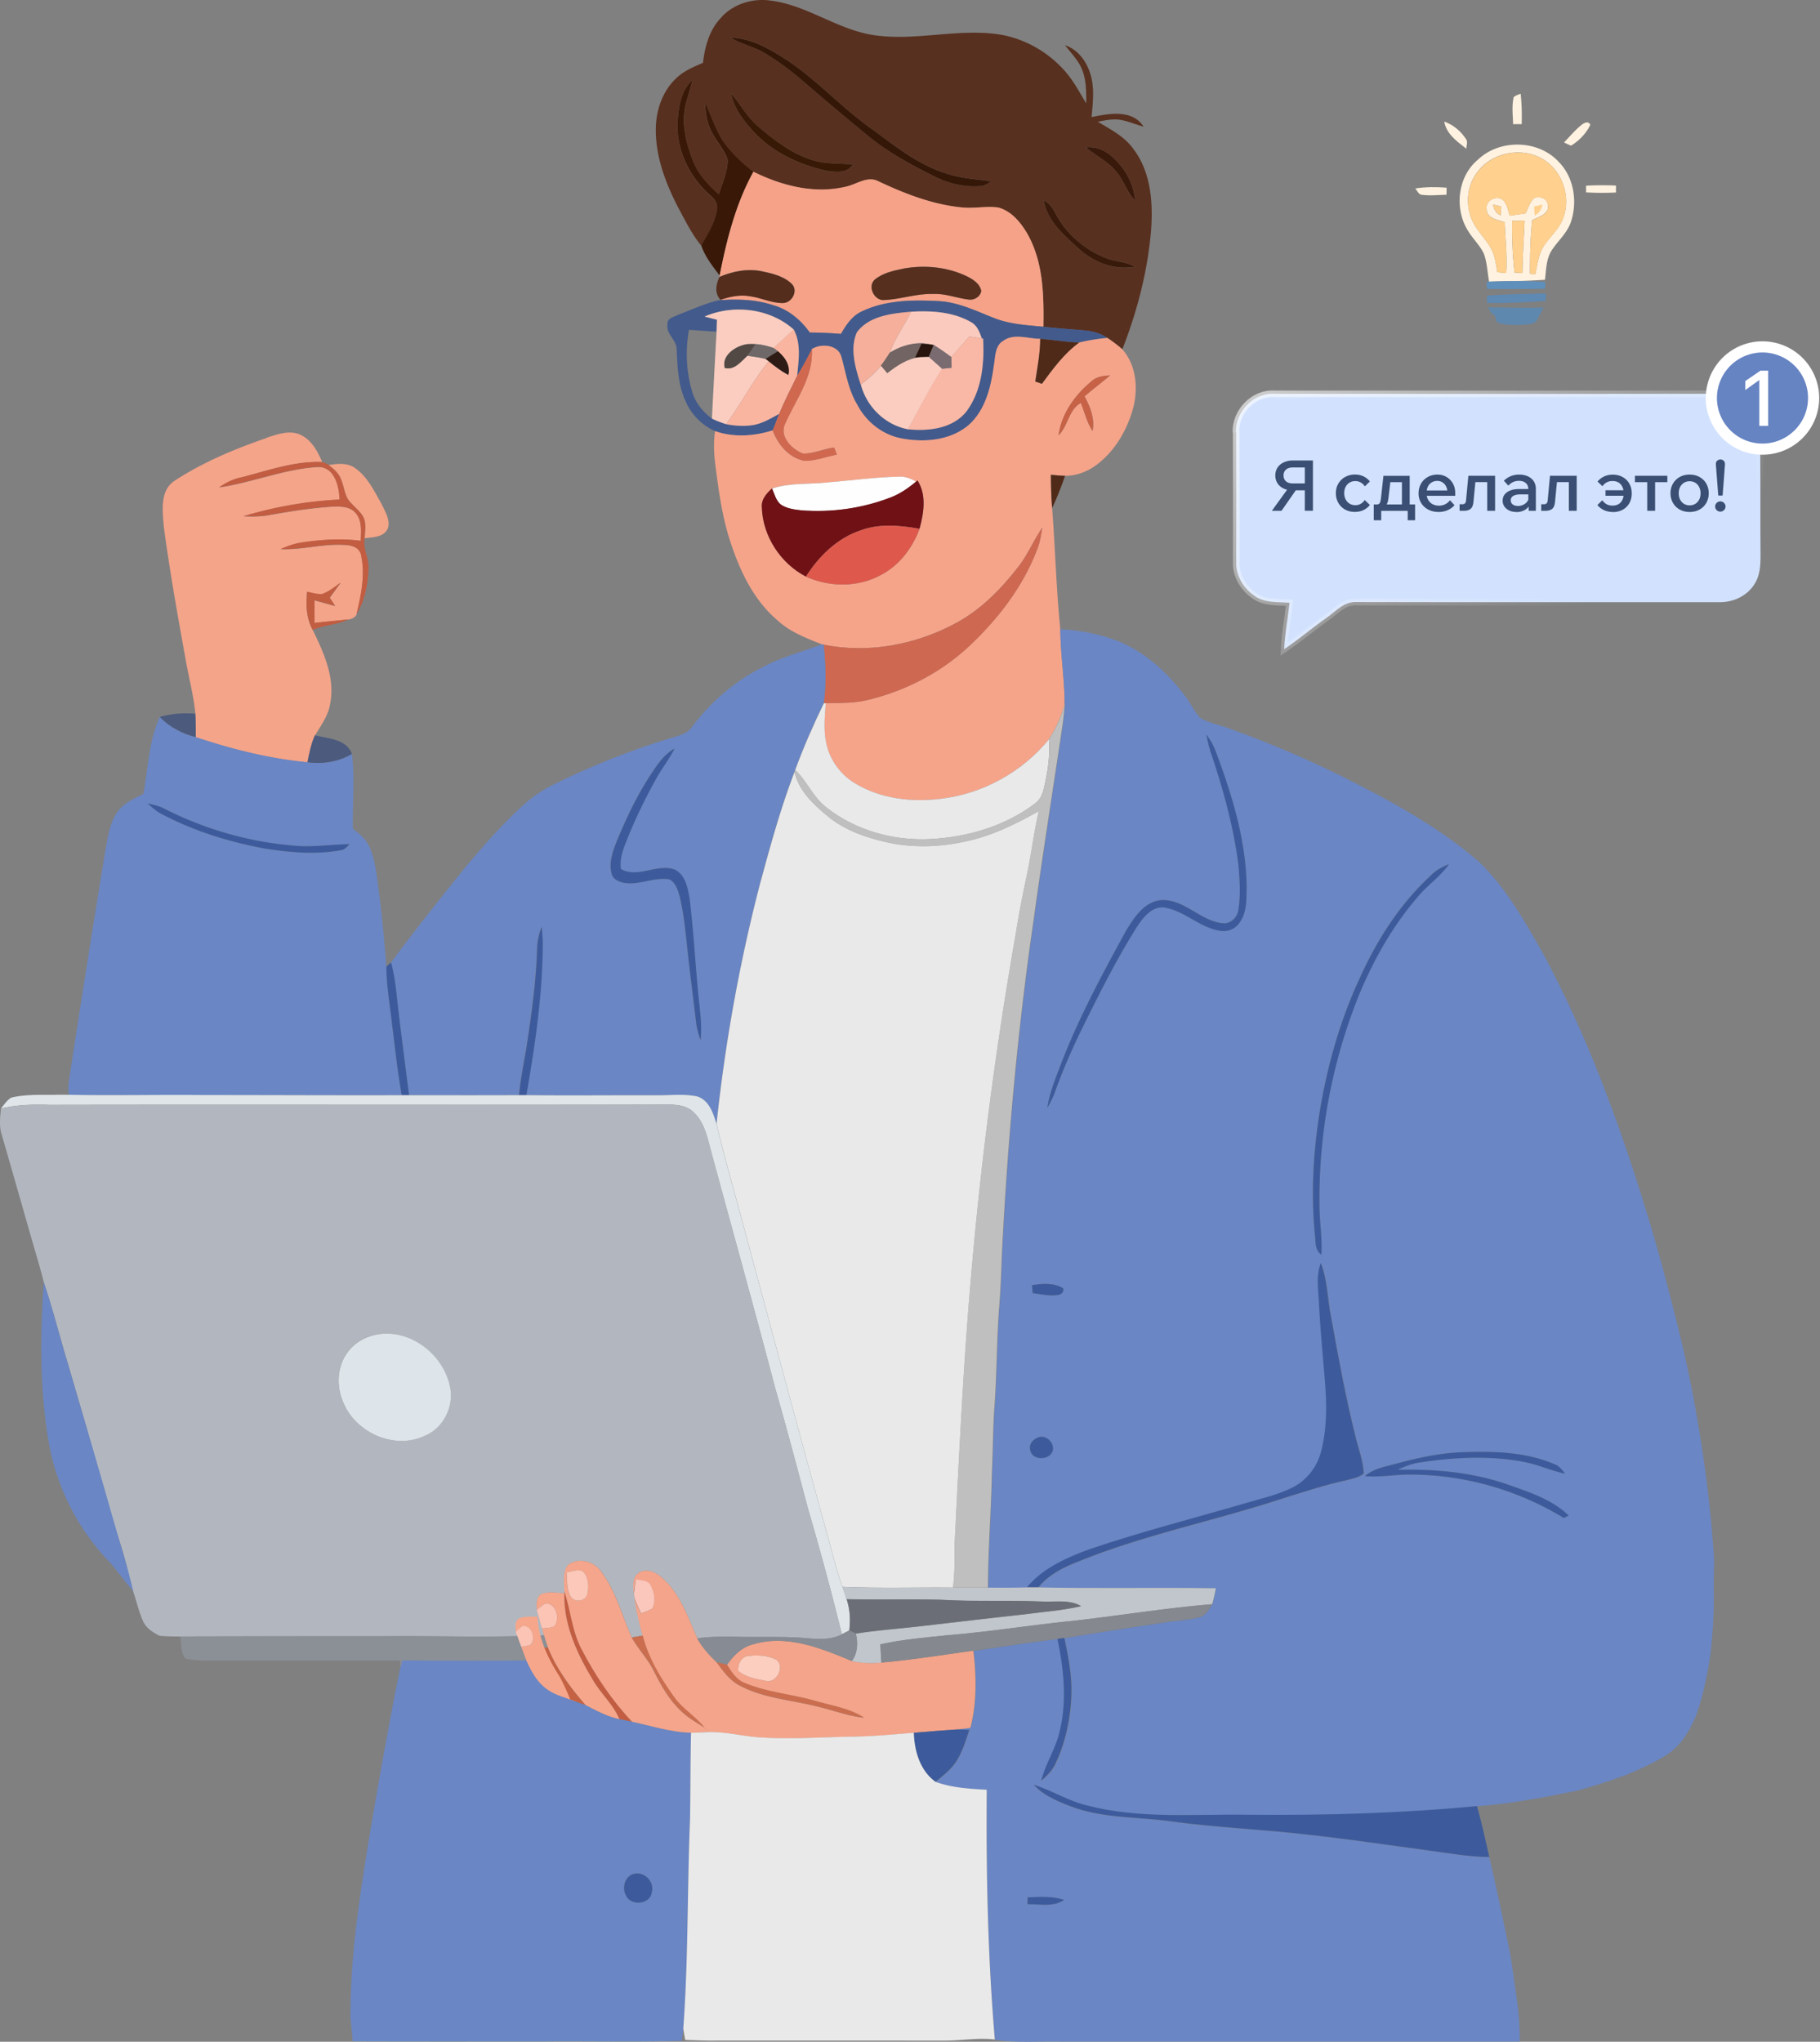 <svg width="279" height="313" fill="none" xmlns="http://www.w3.org/2000/svg"><rect width="100%" height="100%" fill="#808080" stroke="none"/><path d="M110.72 2.496c1.897-1.961 4.751-2.79 7.43-2.403 5.515.69 10.101 4.355 15.561 5.257 6.601 1.059 13.249-1.123 19.851-.01 3.959.747 7.605 2.956 10.128 6.087 1.104 1.363 1.906 2.937 2.826 4.42 0-1.74.028-3.536-.635-5.175-.562-1.437-1.703-2.523-2.606-3.738 2.044.69 3.37 2.596 3.932 4.594.598 2.09.313 4.29.129 6.427 2.642-.553 6.251-1.234 7.973 1.464-1.151-.323-2.246-.792-3.425-1.022-1.197-.23-2.421.037-3.591.267 1.915 1.16 4.005 2.21 5.368 4.06 2.744 3.527 3.112 8.222 2.799 12.522-.515 6.27-2.118 12.448-4.41 18.304a21.835 21.835 0 0 0-2.274-1.73c-1.059-.7-2.311-1.069-3.573-1.16-2.09-.185-4.18-.323-6.261-.553.074-4.788 0-9.852-2.403-14.152-1.022-1.768-2.458-3.563-4.502-4.125-1.823-.257-3.674.175-5.515-.009-4.512-.424-8.784-2.1-12.845-4.005-1.703-.912-3.379.488-5.036.82-4.788 1.15-9.824-.157-14.143-2.293a23.89 23.89 0 0 1-4.005-3.821c-1.657-1.98-2.311-4.54-3.425-6.814.083 1.547.23 3.15 1.022 4.521.718 1.492 1.943 2.707 2.449 4.29.037 1.842-.828 3.564-1.335 5.313-1.648-1.464-3.204-3.121-4.005-5.22-1.096-2.79-1.832-5.93-1.013-8.885.313-1.151.682-2.284.967-3.435-1.869 1.713-2.201 4.365-2.293 6.75-.101 4.235 1.98 8.313 5.147 11.048.765.599 1.151 1.547.82 2.495-.359 1.86-1.437 3.444-2.32 5.083-1.446-1.759-2.44-3.812-3.518-5.8-1.933-3.74-3.508-7.836-3.452-12.108.018-2.836 1.003-5.755 3.093-7.735 1.151-1.141 2.68-1.758 4.134-2.394.304-2.568 1.032-5.248 2.956-7.098v-.037Zm1.298 3.268c1.63 1.013 3.573 1.363 5.202 2.367 2.063 1.243 4.005 2.688 5.828 4.263a513.555 513.555 0 0 0 9.981 8.397c3.048 2.513 6.547 4.4 10.055 6.178 2.228 1.141 4.741 1.758 7.246 1.537.617-.036 1.114-.432 1.629-.709-2.347-.359-4.76-.45-7.015-1.252-4.162-1.289-7.597-4.07-11.059-6.601-4.944-3.398-8.912-8.048-14.022-11.224-2.376-1.5-4.981-2.882-7.863-2.956h.018Zm.046 8.536c.405 1.97 1.519 3.683 2.827 5.174 2.937 3.545 7.264 5.672 11.693 6.685 1.418.22 3.287.497 4.171-.949-2.053-.184-4.152-.018-6.141-.644-3.232-.976-5.967-3.076-8.471-5.267-1.676-1.4-2.643-3.407-4.088-5h.009Zm54.36 8.305c1.547 1.26 3.435 2.145 4.696 3.738 1.206 1.298 1.556 3.176 2.891 4.382-.166-1.98-.985-3.858-2.265-5.386-1.298-1.584-3.14-3.066-5.331-2.744l.009.01Zm-6.427 8.111c.553 3.195 3.14 5.405 5.424 7.458 2.292 2.063 5.46 3.287 8.562 2.735-1.27-.847-2.872-.728-4.253-1.27-3.333-1.244-6.234-3.702-7.882-6.87-.423-.837-.976-1.638-1.851-2.053Z" fill="#58301F"/><path d="M112.01 5.771c2.872.074 5.487 1.455 7.863 2.956 5.11 3.177 9.078 7.817 14.023 11.224 3.462 2.541 6.896 5.312 11.058 6.601 2.255.802 4.668.893 7.016 1.253-.516.285-1.022.672-1.63.709-2.505.22-5.018-.396-7.246-1.538-3.508-1.777-7.007-3.655-10.064-6.178a510.926 510.926 0 0 1-9.981-8.397c-1.823-1.575-3.765-3.02-5.828-4.263-1.639-.995-3.572-1.354-5.202-2.367h-.009Z" fill="#341707"/><path d="M103.864 19.022c.102-2.393.424-5.045 2.293-6.749-.285 1.151-.654 2.284-.967 3.435-.828 2.955-.083 6.095 1.013 8.885.801 2.1 2.357 3.756 4.005 5.22.507-1.749 1.363-3.462 1.335-5.312-.497-1.584-1.731-2.8-2.449-4.29-.783-1.373-.93-2.975-1.022-4.522 1.114 2.275 1.768 4.834 3.425 6.814a23.865 23.865 0 0 0 4.005 3.82c-2.716 4.927-4.097 10.433-5.183 15.911-1.078-1.427-2.238-2.882-2.818-4.594.884-1.64 1.961-3.223 2.32-5.083.332-.948-.055-1.897-.819-2.495-3.167-2.735-5.248-6.813-5.147-11.049l.009.01Z" fill="#3A1807"/><path d="M112.053 14.299c1.445 1.602 2.412 3.6 4.088 5 2.504 2.19 5.239 4.29 8.471 5.266 1.988.626 4.088.46 6.141.644-.884 1.446-2.753 1.16-4.171.949-4.429-1.004-8.756-3.13-11.693-6.685-1.317-1.491-2.431-3.204-2.827-5.174h-.009Z" fill="#381906"/><path d="M166.426 22.604c2.191-.332 4.033 1.15 5.331 2.743 1.27 1.52 2.09 3.407 2.265 5.386-1.335-1.206-1.685-3.075-2.891-4.382-1.262-1.602-3.149-2.477-4.696-3.738l-.009-.01Z" fill="#39190A"/><path d="M115.502 26.323c4.318 2.145 9.354 3.444 14.142 2.293 1.658-.332 3.333-1.731 5.037-.82 4.06 1.915 8.341 3.582 12.853 4.006 1.832.184 3.683-.25 5.515.009 2.054.561 3.49 2.357 4.503 4.124 2.394 4.3 2.476 9.364 2.403 14.152-2.569-.24-5.193-.377-7.615-1.353-2.771-1.087-5.515-2.459-8.544-2.578-3.904-.203-8.029-.148-11.629 1.565-1.51.672-2.449 2.08-3.241 3.471a59.26 59.26 0 0 0-4.779-.212c-1.371-1.933-3.259-3.526-5.57-4.18-2.679-.902-5.561-.976-8.36-.773l.23-.074c1.446-.497 2.983-.829 4.502-.552 1.713.22 3.315 1.058 5.055 1.04 1.354 0 2.376-1.786 1.437-2.863-1.188-1.216-2.928-1.63-4.54-1.98-2.246-.488-4.548-.037-6.629.847l.055-.23c1.078-5.478 2.459-10.984 5.184-15.91l-.009.018Zm23.046 14.842c-1.547.323-3.186.654-4.429 1.676-1.206 1.04-.101 3.287 1.436 3.149 2.542-.12 4.991-1.013 7.541-.94 1.86-.082 3.6.664 5.432.866.838.12 1.759-.442 1.888-1.316-.166-1.013-1.086-1.658-1.924-2.109-3.039-1.556-6.602-1.924-9.944-1.335v.01Z" fill="#F5A288"/><path d="M159.99 30.715c.875.414 1.427 1.215 1.851 2.053 1.648 3.167 4.548 5.617 7.881 6.869 1.381.543 2.984.423 4.254 1.27-3.103.553-6.27-.663-8.563-2.734-2.283-2.063-4.87-4.263-5.423-7.458Z" fill="#391A0A"/><path d="M138.549 41.166c3.342-.58 6.905-.221 9.944 1.335.838.451 1.758 1.096 1.924 2.108-.129.866-1.05 1.427-1.888 1.317-1.823-.203-3.572-.948-5.432-.865-2.559-.083-5.009.819-7.541.939-1.528.138-2.642-2.109-1.436-3.15 1.243-1.021 2.882-1.362 4.429-1.675v-.01Z" fill="#562F1E"/><path d="M110.271 42.463c2.081-.884 4.383-1.335 6.629-.847 1.612.35 3.352.764 4.54 1.98.939 1.068-.083 2.863-1.437 2.863-1.749.019-3.342-.82-5.055-1.04-1.519-.276-3.066.055-4.502.552-.93-1.031-.709-2.338-.166-3.499l-.009-.009Z" fill="#542D1C"/><path d="M103.852 48.294c2.109-.783 4.153-1.768 6.353-2.265 2.79-.203 5.672-.13 8.36.773 2.311.663 4.19 2.256 5.571 4.18 1.602 0 3.186.074 4.778.212.792-1.381 1.731-2.8 3.241-3.471 3.6-1.713 7.725-1.768 11.629-1.566 3.029.13 5.773 1.492 8.545 2.579 2.421.976 5.045 1.114 7.614 1.353 2.081.23 4.171.368 6.261.553 1.271.092 2.504.46 3.572 1.16a29.87 29.87 0 0 0-4.327.709c-2.007-.056-3.987-.396-5.985-.571-1.887.009-4.125-.93-5.754.387-1.197.856-1.096 2.467-1.326 3.765-.451 3.26-1.298 6.795-3.858 9.079-2.808 2.394-6.832 2.716-10.331 2.044-2.909-.553-5.404-2.55-6.749-5.156-1.362-2.229-1.74-4.843-2.43-7.32-.507-1.897-3.076-2.127-4.54-1.206-.727 1.38-1.445 2.762-2.265 4.088.221-2.348.645-4.89-.506-7.08-3.609-3.279-9.263-3.941-13.682-2.008.626.157 1.261.322 1.897.479l-.056 1.832c-1.418-.083-2.826-.184-4.244-.285-.571 3.13-.424 6.399.479 9.456.497 1.694 1.629 3.148 3.056 4.161.7.332 1.428.617 2.173.847 1.326.24 2.689.341 4.024.148 1.492-.221 2.79-1.032 4.106-1.731-.34.847-.662 1.694-.994 2.54-2.854.903-5.966 1.115-8.83.12-2.044-.91-3.729-2.605-4.576-4.686-1.114-2.44-1.206-5.165-1.335-7.808.065-1.491-1.703-2.394-1.381-3.922-.11-.884.902-1.068 1.51-1.39Zm27.521 2.633c-1.142 2.56-.221 5.487.58 8.029.893 3.416 3.72 6.196 7.209 6.85 3.186.322 6.896-.074 9.023-2.762 2.33-3.177 2.744-7.32 2.523-11.15l-.202-.019c-.332-.957-.719-2.007-1.676-2.504-2.744-1.565-6.049-1.768-9.143-1.584-2.928.258-6.408.608-8.314 3.14Z" fill="#435A8C"/><path d="M108.006 48.532c4.41-1.925 10.063-1.262 13.682 2.007-1.05.93-2.072 1.878-3.094 2.817-1.289-.451-2.651-.718-4.014-.598-1.703.211-4.015 1.675-3.48 3.655 1.463.387 2.504-1.004 3.452-1.878.939.129 1.879.248 2.799.488.12.092.369.276.488.368-2.458 3.02-4.235 6.5-6.528 9.63a16.342 16.342 0 0 1-2.173-.846c.221-4.447.461-8.894.709-13.332l.056-1.833c-.636-.156-1.271-.322-1.897-.478Z" fill="#FBCDC0"/><path d="M131.372 50.927c1.897-2.532 5.387-2.882 8.314-3.14-1.04 2.127-2.458 4.042-3.277 6.27a27.23 27.23 0 0 1-1.381 2.026c-.884 1.105-1.971 2.016-3.085 2.873-.801-2.542-1.712-5.47-.58-8.03h.009Z" fill="#F5AF9B"/><path d="M139.688 47.785c3.094-.184 6.399.018 9.143 1.584.957.497 1.344 1.546 1.676 2.504-.645-.083-1.28-.203-1.916-.285-.929 1.04-1.841 2.09-2.753 3.148-.883-.635-1.767-1.289-2.706-1.85l-.314-.056c-2.219-.552-4.502.056-6.408 1.225.82-2.228 2.238-4.152 3.278-6.27Z" fill="#FACABE"/><path d="M121.685 50.54c1.151 2.181.728 4.732.507 7.08-.958 1.924-1.925 3.839-2.753 5.828-1.308.7-2.606 1.51-4.107 1.73-1.335.194-2.698.093-4.023-.147 2.292-3.13 4.069-6.61 6.528-9.63.939.782 1.924 1.51 3.001 2.09.35-1.483-.525-2.726-1.602-3.637a11.398 11.398 0 0 0-.672-.488c1.031-.949 2.053-1.897 3.094-2.818l.027-.009Z" fill="#FAB5A1"/><path d="M148.58 51.588c.635.083 1.271.203 1.915.285l.203.019c.221 3.82-.194 7.973-2.523 11.15-2.127 2.688-5.847 3.084-9.032 2.762 1.721-3.103 3.305-6.289 5.239-9.272.488-.055.985-.11 1.482-.156-.018-.553-.037-1.096-.046-1.64a220.772 220.772 0 0 1 2.753-3.148h.009Z" fill="#F9B7A5"/><path d="M153.701 52.326c1.639-1.317 3.876-.378 5.754-.387 0 2.2-.423 4.374-.755 6.547.258.082.764.267 1.013.35 1.685-2.293 3.388-4.641 5.718-6.326 1.418-.35 2.873-.562 4.327-.709a23.072 23.072 0 0 1 2.274 1.73c2.164 2.44 2.477 6.013 1.667 9.07-.902 3.223-2.642 6.307-5.285 8.416-1.446 1.178-3.278 1.942-5.156 1.924-.727-.028-1.446-.101-2.164-.157 0 1.695.046 3.398.194 5.092.478 6.187.626 12.402 1.252 18.58.018 3.858.663 7.689.663 11.546a20.24 20.24 0 0 1-2.413 5.322c-4.106 5.028-10.183 8.397-16.637 9.125-4.457.543-9.189 0-13.084-2.376-2.2-1.307-3.83-3.526-4.392-6.021-.469-2.063-.248-4.18-.101-6.261 2.136-.037 4.3.027 6.39-.479 5.69-1.363 11.058-4.088 15.376-8.056 4.641-4.319 8.646-9.493 10.819-15.496.313-.93.46-1.906.617-2.864-1.28 1.842-2.137 3.95-3.49 5.745-2.698 3.527-5.865 6.814-9.824 8.913-6.114 3.287-13.342 4.659-20.192 3.269l-.258-.037c-2.375-.958-4.852-1.87-6.767-3.637-3.941-3.315-6.086-8.185-7.569-13-1.058-3.546-1.556-7.228-2.016-10.884-.23-1.712-.285-3.453-.046-5.174 2.864.994 5.976.782 8.83-.12.81 2.2 2.541 4.29 4.963 4.677 1.666-.027 3.241-.644 4.861-.957-.129-.368-.267-.728-.405-1.087-1.602.212-3.121.921-4.742.94-1.777-.654-3.784-2.707-2.725-4.706 1.639-3.646 4.309-7.117 4.042-11.324 1.464-.912 4.023-.691 4.539 1.206.691 2.477 1.059 5.082 2.431 7.32 1.353 2.605 3.848 4.603 6.749 5.156 3.499.672 7.522.35 10.33-2.044 2.56-2.275 3.416-5.81 3.858-9.079.24-1.298.138-2.91 1.326-3.766l.028.019Zm13.663 6.095c-2.541 2.08-4.64 4.981-5.082 8.305 1.473-1.445 1.51-3.904 3.416-4.963.58 1.446.911 3.002 1.795 4.31.35-1.888-.35-3.693-1.234-5.313 1.271-1.114 2.643-2.109 3.923-3.223-.995.083-2.053.175-2.818.884Zm-40.466 15.524c-2.854.313-5.782.018-8.544.939-.829.764-1.685 1.675-1.556 2.91.129 4.391 2.872 8.59 6.758 10.606 3.628 1.63 7.992 1.667 11.509-.267 2.808-1.464 4.816-4.134 5.902-7.062.644-2.43 1.123-5.165-.313-7.412l-.221.184c-.829-.488-1.74-.838-2.716-.764-3.619.065-7.21.599-10.819.866Z" fill="#F5A48A"/><path d="M159.455 51.938c1.998.174 3.977.515 5.985.57-2.33 1.685-4.033 4.042-5.718 6.326-.258-.083-.764-.267-1.013-.35.331-2.173.746-4.346.755-6.547h-.009Z" fill="#4F2A19"/><path d="M114.581 52.758c1.363-.129 2.725.148 4.014.599.221.147.451.313.663.488-.635.386-1.27.782-1.896 1.178-.921-.24-1.87-.359-2.8-.488.433-.561.829-1.15 1.216-1.74-.295-.01-.902-.037-1.197-.037Z" fill="#6E6868"/><path d="M136.416 54.056c1.915-1.16 4.19-1.777 6.409-1.224-.516-.055-1.041-.101-1.556-.148-.332.7-.663 1.4-.986 2.1.175 0 .534-.019.709-.028-1.915.203-3.517 1.317-4.99 2.459-.322-.387-.645-.765-.967-1.142.497-.654.939-1.335 1.381-2.026v.01Z" fill="#726462"/><path d="M111.11 56.413c-.534-1.98 1.777-3.443 3.48-3.655.304 0 .902.027 1.197.037-.396.589-.783 1.178-1.215 1.74-.949.875-1.998 2.265-3.462 1.878Z" fill="#524945"/><path d="M140.285 54.785c.322-.7.654-1.4.985-2.1.516.047 1.032.093 1.556.148l.313.055c-.257.608-.506 1.215-.764 1.832-.46.01-.921.028-1.381.046-.175 0-.534.019-.709.028v-.01Z" fill="#29150D"/><path d="M143.13 52.887c.939.561 1.814 1.215 2.707 1.85.018.544.037 1.087.046 1.64-.497.054-.994.1-1.482.156-.673-.617-1.354-1.215-2.026-1.814.249-.608.506-1.215.764-1.832h-.009Z" fill="#796B6F"/><path d="M232.037 14.905c.285-.285.7-.387 1.077-.534.166 1.547.203 3.103.157 4.659-.442 0-.884 0-1.317.01-.037-1.382-.221-2.781.083-4.135ZM221.393 18.635c1.418.506 2.614 1.519 3.406 2.79.221.423-.027.93-.009 1.38-1.409-1.113-3.075-2.264-3.388-4.17h-.009ZM243.131 28.47a42.462 42.462 0 0 1 4.594-.018v1.058a42.296 42.296 0 0 1-4.585-.018V28.47h-.009ZM242.439 19.153c.396-.322 1.031-.645 1.354-.037-.617 1.335-1.704 2.44-2.947 3.213-.377-.138-.736-.322-1.086-.488.874-.911 1.694-1.896 2.679-2.688ZM226.518 24.518c3.369-3.26 9.373-3.13 12.512.386 2.293 2.394 2.809 6.096 1.768 9.18-.589 1.676-1.989 2.845-2.928 4.3-.856 1.344-.847 2.992-1.031 4.511-1.436.083-2.863.166-4.3.184a220.57 220.57 0 0 0-4.272.093c-.249-1.41-.295-2.873-.773-4.227-.571-1.261-1.612-2.228-2.339-3.388-2.247-3.37-1.786-8.397 1.372-11.049l-.009.01Zm.175 1.61c-1.722 1.944-2.063 4.835-1.188 7.229.607 1.657 1.915 2.89 2.845 4.355.782 1.187.957 2.633 1.188 4.005.451.046.893.092 1.353.147.175-2.596-.12-5.193-.221-7.79-1.059-.377-2.808-.598-2.771-2.062-.24-1.362 1.777-2.246 2.651-1.197.507.636.636 1.483.894 2.238.81-.11 1.62-.23 2.43-.35.396-.82.654-1.786 1.381-2.385.811-.276 1.925.092 2.017 1.05.313 1.445-1.418 1.86-2.385 2.375-.304 2.726-.341 5.479-.35 8.222.212.019.626.056.829.065.276-1.344.442-2.744 1.086-3.978.857-1.5 2.274-2.614 3.002-4.198 1.317-2.873.488-6.528-1.842-8.637-3.029-2.817-8.369-2.301-10.929.893l.01.019Zm2.172 5.23c.139.719.479 1.363 1.179 1.658.018-.34.064-1.013.092-1.354l-1.271-.303Zm2.938 2.505a61.469 61.469 0 0 0 .377 7.928c.295.009.902.036 1.197.055.055-2.68.212-5.35.35-8.029-.654.018-1.289.028-1.934.046h.01Z" fill="#FFF2E0"/><path d="M226.696 26.13c2.559-3.205 7.909-3.711 10.929-.894 2.329 2.1 3.167 5.764 1.841 8.637-.727 1.584-2.145 2.698-3.011 4.199-.644 1.224-.81 2.633-1.086 3.977a23.352 23.352 0 0 0-.829-.064c0-2.744.046-5.497.35-8.223.967-.515 2.698-.93 2.385-2.375-.092-.958-1.206-1.326-2.017-1.05-.736.599-.994 1.566-1.381 2.385-.81.12-1.62.23-2.43.35-.267-.755-.387-1.593-.894-2.238-.865-1.05-2.891-.165-2.651 1.198-.037 1.463 1.712 1.684 2.771 2.062.101 2.596.396 5.184.221 7.79-.46-.056-.911-.102-1.353-.148-.231-1.372-.415-2.817-1.188-4.005-.93-1.464-2.237-2.707-2.845-4.355-.884-2.394-.534-5.285 1.188-7.228v-.018Z" fill="#FFD08E"/><path d="M216.955 28.892c1.593-.248 3.213-.248 4.806-.12 0 .268-.009.802-.018 1.078-1.289.037-2.587.184-3.867 0-.47-.101-.626-.644-.921-.958Z" fill="#FFF2E0"/><path d="M228.867 31.36c.415.1.838.202 1.271.303-.019.34-.065 1.013-.092 1.354-.7-.295-1.031-.949-1.179-1.658ZM235.26 33.017a61.491 61.491 0 0 0-.092-1.354l1.271-.304c-.139.718-.479 1.363-1.179 1.658ZM231.797 33.864c.635-.018 1.28-.027 1.933-.046-.138 2.67-.303 5.35-.349 8.03-.295-.02-.894-.038-1.197-.056a61.627 61.627 0 0 1-.378-7.928h-.009Z" fill="#FFD08E"/><path d="M227.91 43.182h.35c1.427-.046 2.845-.083 4.272-.101 1.455-.01 2.91.073 4.365.147 0 .258-.028.773-.037 1.031a319.71 319.71 0 0 1-8.922.037c0-.285-.019-.838-.028-1.123v.01Z" fill="#5F8FBB"/><path d="M227.957 45.327c3.002-.258 6.012-.267 9.023-.34 0 .285-.027.856-.037 1.141-2.992.24-5.984.368-8.986.322v-1.123Z" fill="#5E89B2"/><path d="M228.096 47.133c2.771 0 5.699.101 8.498 0-.028.248-.387.653-.414.902-.313.451-.58 1.372-1.087 1.492-.893.359-3.664.368-4.889.12-1.547-.387-.258-.912-1.62-1.695l-.488-.81v-.01Z" fill="#5F88AF"/><path d="M122.195 57.61c.82-1.326 1.547-2.707 2.265-4.088.258 4.207-2.412 7.678-4.042 11.325-1.059 1.998.939 4.05 2.726 4.704 1.611-.018 3.139-.727 4.741-.939.129.36.267.719.405 1.087-1.62.313-3.194.93-4.861.957-2.431-.386-4.153-2.477-4.972-4.677.331-.847.654-1.703.994-2.541.829-1.98 1.796-3.904 2.753-5.829h-.009Z" fill="#D0684F"/><path d="M117.359 55.022c.626-.405 1.262-.791 1.897-1.178 1.068.911 1.943 2.154 1.602 3.637-1.077-.58-2.062-1.317-3.001-2.09-.12-.093-.369-.267-.488-.369h-.01Z" fill="#2F1B15"/><path d="M140.997 54.765c.461-.019.921-.037 1.381-.046.682.598 1.354 1.206 2.035 1.814-1.933 2.983-3.517 6.169-5.239 9.271-3.489-.663-6.316-3.443-7.209-6.85 1.114-.856 2.21-1.768 3.084-2.873.323.378.645.755.967 1.142 1.473-1.15 3.075-2.256 4.99-2.458h-.009Z" fill="#FBCDC1"/><path d="M167.358 58.421c.764-.709 1.823-.801 2.817-.884-1.28 1.114-2.651 2.109-3.922 3.223.884 1.62 1.593 3.425 1.234 5.312-.875-1.307-1.216-2.863-1.796-4.309-1.906 1.06-1.942 3.527-3.416 4.963.433-3.324 2.542-6.224 5.083-8.305Z" fill="#C76246"/><path d="M40.845 67.112c1.584-.498 3.333-1.17 4.99-.562 1.833.737 2.837 2.569 3.564 4.29-4.3-.184-8.416 1.345-12.522 2.376a9.007 9.007 0 0 0-3.241 1.51c5.064-.746 9.898-2.799 15.026-3.121 2.606-.13 3.343 2.937 3.407 4.99a61.925 61.925 0 0 0-14.723 2.56c1.29.064 2.579.055 3.85-.166 3.185-.58 6.398-1.077 9.63-1.307 1.298-.046 2.882-.083 3.766 1.05.967 1.169.746 2.78.727 4.189-3.057-.396-6.16-.184-9.198.285-1.068.166-2.09.552-3.075.985 3.443.147 6.832-.966 10.275-.598.912.073 1.897.561 2.053 1.565.654 3.002-.018 6.104-.709 9.042-.23.46-.727.69-1.215.773-1.74.203-3.49.332-5.23.552v-3.48c1.05.285 2.1.58 3.159.875l-.83-1.27c.563-.765 1.115-1.538 1.677-2.303-.94.645-1.833 1.428-2.938 1.759-.755 0-1.482-.212-2.21-.368-.193 1.988-.137 4.07.875 5.865 1.694 3.489 3.453 7.329 2.652 11.306-.276 1.823-1.418 3.306-2.32 4.853-.599 1.307-.866 2.725-1.151 4.115-5.847-.552-11.565-1.998-17.117-3.848 0-1.197 0-2.394-.064-3.582-.267-2.882-1.05-5.681-1.528-8.526-1.216-6.712-2.413-13.424-3.315-20.183-.184-2.403-.663-5.552 1.713-7.08 4.336-2.817 9.152-4.834 14.032-6.51l-.01-.036Z" fill="#F4A489"/><path d="M36.87 73.207c4.116-1.031 8.223-2.56 12.523-2.375.35.1.69.248 1.013.442.791.626 1.63 1.335 1.942 2.338.451 1.133.497 2.495 1.4 3.407.672.764 1.537 1.39 2.007 2.32.433.995.212 2.109.138 3.158-.276 1.593.681 3.066.599 4.66-.083 2.43-.553 4.925-1.851 7.015.7-2.937 1.363-6.04.709-9.041-.148-.995-1.142-1.492-2.053-1.566-3.444-.368-6.832.746-10.276.599.985-.433 2.007-.82 3.075-.985 3.039-.47 6.133-.682 9.199-.286.018-1.409.248-3.02-.728-4.19-.884-1.132-2.467-1.095-3.766-1.049-3.231.23-6.445.728-9.63 1.308-1.271.22-2.56.23-3.85.165a62.005 62.005 0 0 1 14.723-2.56c-.064-2.052-.791-5.118-3.406-4.99-5.138.323-9.963 2.376-15.027 3.122a9.08 9.08 0 0 1 3.241-1.51l.019.018ZM86.5 243.885c1.004 2.955 1.197 6.169 2.67 8.958 2.1 4.006 4.631 7.808 7.743 11.105-.653-.129-1.316-.249-1.96-.396-.986-2.311-2.938-3.996-4.162-6.169-2.376-3.969-4.42-8.416-4.273-13.13v-.368H86.5Z" fill="#C25D42"/><path d="M50.412 71.273c1.326-.184 2.808-.368 3.978.451 1.952 1.344 2.983 3.573 4.125 5.58.524 1.123 1.325 2.366.957 3.655-.58 1.418-2.293 1.39-3.572 1.547.073-1.05.294-2.164-.138-3.158-.47-.93-1.326-1.556-2.008-2.32-.902-.912-.948-2.275-1.4-3.407-.321-1.004-1.15-1.713-1.942-2.339v-.009Z" fill="#F4A588"/><path d="M161.102 72.793c.718.064 1.436.129 2.163.156a50.527 50.527 0 0 1-1.97 4.936c-.147-1.695-.184-3.389-.193-5.092Z" fill="#502A18"/><path d="M126.907 73.944c3.609-.276 7.2-.801 10.819-.866.976-.082 1.887.276 2.707.764-1.179.995-2.459 1.879-3.904 2.431-4.318 1.667-9.014 2.33-13.627 1.98-1.096-.12-2.247-.249-3.177-.875-.773-.608-.985-1.63-1.371-2.486 2.762-.92 5.699-.626 8.544-.939l.009-.01Z" fill="#FEFEFE"/><path d="m140.424 73.833.221-.185c1.436 2.256.957 4.99.313 7.412-2.993-.543-6.169-.838-9.088.258-3.554 1.206-6.353 3.95-8.323 7.071-3.895-2.016-6.63-6.215-6.759-10.606-.129-1.225.728-2.146 1.556-2.91.387.856.599 1.878 1.372 2.486.93.617 2.09.755 3.177.875 4.613.35 9.308-.313 13.627-1.98 1.445-.552 2.725-1.436 3.904-2.43v.009Z" fill="#701115"/><path d="M131.87 81.33c2.91-1.096 6.086-.802 9.088-.258-1.087 2.928-3.094 5.588-5.902 7.062-3.517 1.933-7.881 1.896-11.509.267 1.979-3.122 4.769-5.865 8.323-7.072Z" fill="#DE594C"/><path d="M156.286 86.65c1.363-1.796 2.21-3.904 3.49-5.746-.157.958-.295 1.934-.608 2.864-2.173 6.003-6.169 11.187-10.819 15.496-4.318 3.968-9.695 6.693-15.376 8.056-2.09.497-4.254.442-6.39.479l-.304.018c.433-2.974.295-6.003 0-8.986 6.851 1.381 14.078.018 20.192-3.269 3.959-2.099 7.126-5.386 9.824-8.912h-.009Z" fill="#CE6851"/><path d="M49.283 91.071c1.105-.331 1.998-1.114 2.937-1.758-.561.764-1.114 1.537-1.675 2.301l.828 1.27a406.93 406.93 0 0 0-3.158-.874c-.01 1.16-.01 2.32 0 3.48 1.74-.22 3.49-.35 5.23-.552-1.731.856-3.73.847-5.488 1.63-1.013-1.786-1.068-3.867-.874-5.865.727.156 1.454.377 2.21.368h-.01Z" fill="#C15D41"/><path d="M163.212 108.011c0-3.858-.644-7.688-.663-11.546 2.809.138 5.598.663 8.25 1.593 4.429 1.611 8.047 4.889 10.846 8.609.847 1.086 1.409 2.393 2.367 3.406 1.289.764 2.808 1.013 4.207 1.538a158.785 158.785 0 0 1 17.734 7.522c7.32 3.692 14.612 7.642 20.836 13.038 4.125 3.996 6.951 9.069 9.769 14.023 7.237 13.442 12.365 27.907 16.73 42.501a385.734 385.734 0 0 1 4.769 18.184c.534 2.385 1.059 4.779 1.51 7.191 1.565 8.379 2.716 16.849 3.213 25.366a83.375 83.375 0 0 0-.064 4.272v2.146a72.333 72.333 0 0 1-.129 3.452c-.129 1.842-.276 3.683-.562 5.516-.488 2.836-1.095 5.662-2.099 8.36-.939 2.21-2.247 4.373-4.291 5.736-1.951 1.28-4.097 2.228-6.251 3.131a81.484 81.484 0 0 1-5.055 1.721 77.07 77.07 0 0 1-2.864.811c-.801.147-1.602.294-2.403.46-2.559.525-5.147.948-7.734 1.335-1.63.221-3.259.387-4.898.525-11.638 1.105-23.332 1.436-35.016 1.326-8.277-.129-16.72.69-24.813-1.437-2.855-.672-5.341-2.311-8.14-3.158 1.75 1.86 4.19 2.762 6.538 3.609 4.704 1.547 9.722 1.317 14.584 2.008 7.09.966 14.253 1.224 21.361 2.081 5.865.644 11.693 1.51 17.54 2.301 3.268.415 6.519 1.041 9.824 1.078 1.013 4.364 1.934 8.756 2.864 13.138a77.05 77.05 0 0 1 .589 3.26c.525 3.941 1.298 7.872 1.197 11.868h-70.74c-3.232-.046-6.482.203-9.695-.276-1.096-12.734-1.345-25.523-1.243-38.293-2.652-.148-5.35-.295-7.854-1.216 1.114-.911 2.302-1.804 3.112-3.02.994-1.501 1.519-3.25 2.081-4.944a34.703 34.703 0 0 0-1.952-.065c.718-.073 1.427-.184 2.136-.276.994-3.867.921-7.881.451-11.813 4.3-.589 8.581-1.307 12.899-1.804.93 4.576 1.474 9.336.387 13.94-.534 2.753-2.21 5.091-2.872 7.798.883-.755 1.73-1.593 2.2-2.67 1.547-3.269 2.283-6.887 2.412-10.496.102-2.938-.469-5.847-1.077-8.71a903.742 903.742 0 0 1 15.607-2.44c1.675-.267 3.379-.332 5.027-.755.994-.231 1.501-1.197 2.007-1.98.249-.81.414-1.63.58-2.458-9.069-.148-18.148.064-27.208-.129 1.418-1.768 3.425-2.891 5.497-3.711 10.229-4.254 21.159-6.38 31.655-9.824 3.333-1.05 6.666-2.145 10.082-2.891.911-.258 1.915-.396 2.652-1.041-.092-2.007-.857-3.885-1.308-5.819-1.51-6.021-2.615-12.144-3.72-18.249-.543-2.725-.524-5.57-1.556-8.185-.801 2.053-.359 4.263-.257 6.39.221 3.922.57 7.826.911 11.739.286 3.628.332 7.348-.626 10.893-.617 2.292-2.21 4.318-4.337 5.386-2.311 1.16-4.852 1.685-7.301 2.431-7.891 2.292-15.864 4.336-23.654 6.97-3.581 1.316-7.292 2.9-9.778 5.92-1.989.046-3.987.046-5.975.037.018-5.939.497-11.85.607-17.77.157-3.14.157-6.28.35-9.419.424-5.387.359-10.801.792-16.178.221-2.771.304-5.543.414-8.314.875-17.034 2.403-34.039 4.871-50.926 1.344-9.75 2.882-19.473 4.337-29.205.175-1.179.322-2.367.396-3.554l-.056-.037Zm21.739 4.613c.166.893.359 1.795.644 2.67 1.888 5.552 3.453 11.242 4.226 17.07.221 2.32.387 4.687.037 7.007-.129 1.188-1.16 2.283-2.421 2.155-3.416-.35-5.828-3.693-9.373-3.555-2.624.203-4.19 2.671-5.442 4.696-3.489 6.381-6.961 12.798-9.64 19.575-.939 2.486-2.035 4.954-2.44 7.596.451-.773.866-1.565 1.17-2.403 1.169-3.278 2.559-6.473 4.088-9.603 2.679-5.405 5.367-10.828 8.608-15.929.912-1.353 2.173-2.937 3.987-2.799 3.168.47 5.506 3.14 8.692 3.582 1.059.184 2.191-.231 2.827-1.124 1.279-1.611 1.15-3.793 1.187-5.736-.119-7.089-2.246-13.967-4.705-20.56-.34-.957-.847-1.832-1.445-2.642Zm34.371 21.582c-4.816 4.428-8.37 10.072-11.021 16.02-2.744 5.958-4.586 12.301-5.755 18.747-1.179 6.666-1.639 13.479-.994 20.228.147 1.077-.037 2.422 1.003 3.121.148-2.375-.239-4.732-.285-7.099a83.57 83.57 0 0 1 6.095-32.814c2.228-5.341 5.119-10.469 8.904-14.87 1.482-1.814 3.508-3.131 4.843-5.083-1.032.396-1.998.958-2.79 1.731v.019Zm-61.146 62.812.11 1.206c1.28.194 2.569.497 3.867.304.535-.064.967-.479.82-1.031-1.446-.884-3.204-.755-4.797-.479Zm.957 23.341c-.764.276-1.463 1.058-1.215 1.915.249 1.62 2.818 1.639 3.407.267.46-1.252-.949-2.68-2.192-2.182Zm55.134 3.959c-1.74.488-3.637.746-5.055 1.97 2.357.221 4.705-.258 7.062-.239a45.496 45.496 0 0 1 23.442 6.666c.184-.092.552-.286.737-.378-2.523-2.476-6.004-3.572-9.263-4.732-5.414-1.906-11.205-2.413-16.914-2.293 1.096-.543 2.256-.967 3.471-1.132 5.239-.792 10.626-1.087 15.855-.065 2.155.405 4.153 1.344 6.298 1.805-.442-.58-.911-1.197-1.611-1.455-4.42-1.897-9.346-2.016-14.078-1.841-3.379.11-6.703.819-9.953 1.694h.009Zm-56.745 66.55c0 .267-.009.792-.009 1.059 1.869-.037 3.95.47 5.607-.654-1.804-.626-3.719-.478-5.598-.395v-.01ZM21.99 121.693c.7-3.95.828-8.093 2.504-11.795 1.5 1.556 3.444 2.578 5.524 3.103 5.562 1.851 11.28 3.297 17.117 3.849 2.348.331 4.76-.064 6.823-1.271.45 3.812.055 7.642.138 11.463.884.7 1.814 1.409 2.348 2.431.745 1.391 1.03 2.965 1.28 4.512.672 4.696 1.132 9.437 1.51 14.17 0 2.919.533 5.8.846 8.692.46 3.692.848 7.393 1.51 11.058-10.201.018-20.403-.037-30.605-.037-6.813-.055-13.636.101-20.45-.037l-.036-.562a8.323 8.323 0 0 1 .046-1.436 3141.389 3141.389 0 0 1 5.663-35.789c.368-1.961.653-4.042 1.878-5.69.976-1.298 2.514-1.952 3.913-2.67l-.01.009Zm.654 1.464c.635.598 1.307 1.179 2.09 1.602 4.889 2.597 10.229 4.263 15.661 5.294 3.886.626 7.9 1.004 11.795.295.608-.046 1.013-.506 1.39-.93-2.854.037-5.7.516-8.553.221-6.98-.571-13.84-2.578-20.063-5.782-.737-.332-1.529-.516-2.32-.691v-.009ZM116.568 102.469c2.955-1.685 6.279-2.495 9.437-3.674l.258.037c.304 2.983.433 6.012 0 8.986-1.611 3.333-3.094 6.731-4.383 10.202l-.11.322c-2.062 5.423-3.628 11.021-5.138 16.619-3.213 12.246-5.469 24.75-6.804 37.336-.479-1.63-1.151-3.637-2.937-4.208-2.09-.451-4.235-.147-6.353-.184-6.63-.018-13.25.055-19.879-.018 1.354-7.734 2.505-15.542 2.514-23.405 0-.801-.101-1.602-.157-2.403-.47 1.132-.69 2.357-.718 3.581-.156 4.503-.746 8.987-1.4 13.443-.414 2.928-1.086 5.828-1.362 8.774-5.617.037-11.233.01-16.84.01-.599-4.696-1.206-9.383-1.768-14.078-.212-2.109-.433-4.217-.994-6.261 3.692-4.954 7.522-9.806 11.407-14.603 2.846-3.379 5.755-6.731 9.06-9.677 1.354-1.225 2.882-2.228 4.521-3.029 5.82-2.864 11.868-5.276 18.093-7.145 1.105-.35 2.366-.617 3.056-1.648 2.772-3.729 6.363-6.832 10.478-8.987l.019.01Zm-17.135 16.748c-1.98 3.084-3.536 6.426-4.935 9.815-.608 1.547-1.206 3.259-.755 4.926.23.838 1.123 1.224 1.897 1.381 2.357.414 4.631-.939 6.979-.525.911.488 1.243 1.556 1.519 2.477.626 2.467.865 5.009 1.151 7.541.405 3.959.939 7.918 1.399 11.868.102.939.369 1.85.691 2.734.267-2.476-.166-4.944-.387-7.402-.442-4.705-.7-9.447-1.28-14.134-.267-1.685-.607-3.738-2.283-4.594-2.689-.994-5.7 1.418-8.259-.101-.258-1.713.47-3.361 1.096-4.908 1.215-3.011 2.651-5.929 4.217-8.774.902-1.63 2.053-3.112 2.918-4.77-1.813.985-2.863 2.808-3.977 4.457l.009.009ZM61.682 254.547c5.662.027 13.406.037 19.068 0 1.796 3.066 3.186 4.383 6.243 5.801.902.368 1.841.672 2.753 1.031 1.666.865 3.342 1.768 5.202 2.163.654.148 1.307.267 1.961.396 2.992.626 5.93 1.63 9.023 1.676-.11 4.438-.073 8.876-.156 13.314-.433 10.671-.249 21.37-1.032 32.032-.064.626-.147 1.262-.221 1.897-7.09.202-14.188.028-21.278.092-9.723 0-19.446.018-29.169-.018-.11-1.188-.22-2.376-.35-3.554-.018-.746 0-1.483.01-2.219.175-9.033 1.648-17.973 3.094-26.867 1.417-8.25 2.863-16.5 4.539-24.694.092-.36.202-.709.304-1.05h.009Zm35.07 32.861c-1.104.617-1.408 2.21-.745 3.259.791 1.565 3.673 1.271 3.904-.571.524-1.795-1.455-3.508-3.159-2.688Z" fill="#6A86C4"/><path d="m126.281 107.819.304-.018c-.147 2.081-.368 4.198.101 6.261.562 2.495 2.192 4.714 4.392 6.021 3.886 2.367 8.627 2.919 13.084 2.376 6.454-.737 12.531-4.097 16.637-9.125.212 2.578-.211 5.156-.801 7.661-.202.865-.635 1.694-1.372 2.219-4.548 3.434-10.229 5.101-15.873 5.423-5.699.322-11.574-1.289-16.085-4.852-2.017-1.538-2.956-4.015-4.77-5.746 1.28-3.471 2.763-6.868 4.383-10.201v-.019Z" fill="#E9E9E9"/><path d="M160.801 113.326c1.05-1.648 1.888-3.435 2.412-5.322a41.658 41.658 0 0 1-.396 3.554c-1.445 9.732-2.992 19.455-4.336 29.206-2.468 16.877-3.996 33.883-4.871 50.925-.12 2.772-.193 5.543-.414 8.314-.433 5.387-.368 10.791-.792 16.178-.203 3.139-.193 6.279-.35 9.419-.11 5.929-.589 11.84-.608 17.77h-5.358c.276-2.191.239-4.41.248-6.611.728-14.28 1.381-28.561 2.68-42.805a591.968 591.968 0 0 1 6.611-50.299 169.68 169.68 0 0 1 1.703-9.125c.727-3.379 1.123-6.813 1.915-10.183-3.002 1.666-6.095 3.25-9.41 4.189-4.742 1.298-9.815 1.639-14.603.405-3.01-.727-6.003-1.86-8.406-3.876-2.164-1.805-4.392-3.876-5.027-6.73l.11-.323c1.814 1.731 2.753 4.208 4.77 5.746 4.502 3.563 10.386 5.174 16.085 4.852 5.644-.322 11.316-1.989 15.873-5.423.737-.525 1.179-1.354 1.372-2.219.599-2.505 1.013-5.083.801-7.661l-.009.019Z" fill="#BFBFBF"/><path d="M24.488 109.899c1.768-.507 3.618-.626 5.45-.488.065 1.197.065 2.384.065 3.581-2.08-.525-4.024-1.537-5.524-3.103l.009.01ZM47.127 116.84c.285-1.39.552-2.817 1.15-4.115 2.026.515 4.816.534 5.673 2.854-2.063 1.197-4.475 1.602-6.823 1.27v-.009Z" fill="#4B5A7D"/><path d="M184.957 112.625c.589.819 1.105 1.694 1.445 2.652 2.468 6.592 4.586 13.47 4.705 20.56-.036 1.942.092 4.125-1.187 5.736-.636.884-1.768 1.298-2.827 1.123-3.177-.442-5.524-3.121-8.692-3.582-1.814-.147-3.075 1.446-3.996 2.8-3.241 5.091-5.929 10.514-8.609 15.928-1.519 3.121-2.918 6.316-4.088 9.603-.303.838-.718 1.639-1.169 2.404.414-2.643 1.501-5.111 2.44-7.597 2.679-6.776 6.15-13.194 9.64-19.574 1.252-2.035 2.808-4.493 5.442-4.696 3.535-.138 5.948 3.204 9.373 3.554 1.261.129 2.292-.958 2.421-2.155.35-2.32.184-4.686-.037-7.006-.773-5.829-2.338-11.509-4.226-17.071a19.045 19.045 0 0 1-.644-2.67l.009-.009ZM99.443 119.216c1.114-1.648 2.164-3.48 3.978-4.456-.866 1.657-2.017 3.139-2.919 4.769-1.565 2.845-3.002 5.764-4.217 8.775-.626 1.556-1.344 3.195-1.096 4.907 2.57 1.51 5.58-.902 8.259.102 1.676.847 2.017 2.909 2.284 4.585.58 4.696.828 9.428 1.279 14.133.221 2.458.654 4.926.387 7.403-.331-.884-.589-1.796-.69-2.735-.461-3.959-.995-7.909-1.4-11.868-.285-2.532-.525-5.073-1.151-7.541-.276-.93-.607-1.998-1.519-2.477-2.348-.414-4.631.939-6.98.525-.782-.156-1.675-.543-1.896-1.381-.451-1.666.157-3.379.755-4.926 1.4-3.388 2.956-6.721 4.935-9.815h-.009Z" fill="#3D5B9C"/><path d="M116.659 134.961c1.51-5.598 3.066-11.196 5.138-16.619.635 2.863 2.872 4.935 5.027 6.73 2.394 2.017 5.386 3.14 8.406 3.877 4.788 1.233 9.871.902 14.603-.405 3.315-.94 6.408-2.523 9.41-4.19-.792 3.37-1.179 6.804-1.915 10.183a169.864 169.864 0 0 0-1.703 9.125 591.938 591.938 0 0 0-6.611 50.3c-1.299 14.243-1.952 28.533-2.68 42.804 0 2.201.028 4.42-.248 6.611-5.644-.055-11.288.129-16.933-.119-.865-2.413-1.473-4.89-2.145-7.357-4.336-15.56-8.471-31.176-12.706-46.773-1.464-5.617-3.112-11.196-4.456-16.84 1.335-12.587 3.591-25.09 6.804-37.336l.009.009Z" fill="#E9E9E9"/><path d="M22.632 123.158c.792.175 1.584.359 2.32.69 6.215 3.204 13.084 5.212 20.063 5.782 2.855.295 5.7-.184 8.554-.221-.378.424-.783.884-1.39.94-3.904.699-7.91.322-11.804-.304-5.423-1.031-10.773-2.689-15.662-5.294-.783-.415-1.445-1.004-2.09-1.603l.01.01ZM219.332 134.208c.792-.783 1.759-1.336 2.79-1.731-1.335 1.942-3.361 3.259-4.843 5.082-3.784 4.401-6.675 9.52-8.904 14.87a83.607 83.607 0 0 0-6.095 32.815c.046 2.366.433 4.723.286 7.099-1.041-.7-.866-2.044-1.004-3.122-.645-6.749-.184-13.571.994-20.228 1.17-6.445 3.011-12.789 5.755-18.746 2.652-5.948 6.206-11.592 11.021-16.021v-.018ZM82.329 145.67a9.707 9.707 0 0 1 .718-3.582c.055.792.156 1.602.156 2.403 0 7.863-1.16 15.671-2.513 23.405h-1.124c.286-2.956.949-5.847 1.363-8.775.663-4.456 1.252-8.931 1.4-13.442v-.009ZM59.225 148.155c.184-.156.552-.451.727-.598.552 2.044.783 4.161.994 6.27.553 4.696 1.16 9.391 1.768 14.078h-1.123c-.663-3.665-1.04-7.366-1.51-11.058-.322-2.891-.847-5.773-.847-8.692h-.01Z" fill="#3D5B9C"/><path d="M1.76 168.256c2.283-.543 4.787-.387 6.794-.423.47-.028 1.602 0 1.97 0 6.814.128 13.637-.028 20.45.036 10.202 0 20.403.056 30.605.028h1.123c5.617 0 11.224.018 16.84-.009h1.124c6.63.073 13.25 0 19.879.018 2.108.037 4.263-.267 6.353.184 1.795.571 2.458 2.578 2.937 4.208 1.344 5.653 2.992 11.224 4.456 16.84 4.235 15.588 8.379 31.204 12.706 46.764.672 2.459 1.28 4.945 2.146 7.357.22.626.432 1.243.626 1.887.515 1.547.626 3.205.405 4.816-.378.184-.746.377-1.124.562a455.756 455.756 0 0 0-5.156-19.115c-1.639-6.141-3.241-12.282-5.008-18.396-3.186-12.126-6.547-24.197-9.825-36.295-.607-2.192-1.012-4.659-2.789-6.252-.93-.912-2.284-1.096-3.536-1.133-31.729.083-63.466-.018-95.195.046-2.476-.092-4.972-.018-7.402.553.506-.589.93-1.289 1.61-1.676h.01Z" fill="#DFE5E9"/><path d="M.15 169.94c2.431-.571 4.917-.644 7.403-.552 31.728-.065 63.466.037 95.195-.046 1.243.027 2.596.221 3.535 1.132 1.777 1.593 2.182 4.061 2.79 6.252 3.278 12.108 6.638 24.179 9.824 36.305 1.768 6.104 3.379 12.255 5.009 18.396a442.31 442.31 0 0 1 5.156 19.114c-1.648.866-3.554.755-5.349.599-3.628-.332-7.265-.111-10.893-.221-1.979-.065-3.968-.019-5.929.23-1.464-3.324-2.661-6.998-5.552-9.401-.93-.838-2.44-1.39-3.536-.534-.92.774-.672 2.118-.617 3.177.019.156.065.478.083.635.304 1.934.737 3.83 1.262 5.709-.562.092-1.124.184-1.685.285-1.492-3.407-2.431-7.145-4.715-10.156-1.086-1.528-3.498-2.191-5.027-.966-.893 1.095-.561 2.67-.589 3.986v.369c-1.17-.037-2.421-.323-3.554.147-.82.497-.663 1.584-.672 2.412.258.949.543 1.888.81 2.836.101.35.203.7.304 1.059-8.093.341-16.187.064-24.289.129-10.487.009-20.983 0-31.48.037-1.05 0-2.1-.019-3.149-.102-1.059-.515-2.127-1.224-2.605-2.347-.838-2.081-.866-2.818-1.74-5.267-.037-.249-.304-1.142-.516-2.21-.728-3.37-1.694-5.616-2.606-8.94-2.182-7.661-4.355-15.321-6.602-22.954-1.26-4.143-2.301-8.36-3.692-12.467a117.271 117.271 0 0 0-1.206-4.355c-1.777-6.132-3.508-12.282-5.294-18.414-.368-1.271-.203-2.597-.064-3.886H.15v.009Zm58.375 34.528c-2.081.184-4.143 1.187-5.34 2.937-1.593 2.21-1.64 5.266-.535 7.697 1.934 4.595 7.891 7.2 12.467 4.981 2.873-1.178 4.521-4.548 3.83-7.559-.948-4.659-5.607-8.48-10.431-8.065l.009.009Z" fill="#B2B7BF"/><path d="M202.213 200.013c-.092-2.127-.534-4.337.258-6.39 1.031 2.615 1.013 5.46 1.556 8.185 1.114 6.105 2.21 12.218 3.72 18.249.451 1.934 1.215 3.821 1.307 5.819-.737.645-1.749.783-2.652 1.041-3.425.746-6.749 1.841-10.082 2.891-10.496 3.434-21.425 5.561-31.654 9.824-2.072.829-4.07 1.952-5.497 3.711h-1.759c2.486-3.02 6.197-4.604 9.778-5.911 7.79-2.634 15.763-4.669 23.654-6.97 2.449-.746 5-1.28 7.301-2.431 2.127-1.068 3.72-3.094 4.337-5.386.958-3.536.912-7.265.626-10.893-.331-3.913-.69-7.817-.911-11.739h.018Z" fill="#3D5B9C"/><path d="M16.99 239.676c-5.045-5.138-8.433-11.859-9.593-18.967-1.326-7.965-1.243-16.104-.69-24.133 1.39 4.107 2.43 8.314 3.691 12.467 2.247 7.633 4.54 15.395 6.722 23.055.911 3.324 2.569 8.471 3.296 11.841" fill="#6A86C4"/><path d="M158.186 197.018c1.592-.277 3.351-.396 4.806.478.147.562-.295.976-.82 1.032-1.298.193-2.596-.111-3.867-.304l-.11-1.206h-.009Z" fill="#3D5B9C"/><path d="M58.535 204.466c4.825-.414 9.484 3.398 10.432 8.066.69 3.002-.957 6.381-3.83 7.559-4.576 2.21-10.533-.386-12.467-4.981-1.114-2.431-1.059-5.487.534-7.697 1.197-1.75 3.26-2.753 5.34-2.937l-.009-.01Z" fill="#DEE5EA"/><path d="M159.142 220.359c1.243-.497 2.661.93 2.192 2.182-.59 1.372-3.158 1.354-3.407-.267-.258-.856.451-1.639 1.215-1.915ZM214.276 224.318c3.259-.874 6.574-1.583 9.953-1.694 4.742-.175 9.659-.055 14.078 1.842.709.257 1.17.874 1.611 1.454-2.145-.46-4.143-1.399-6.297-1.804-5.23-1.013-10.616-.718-15.855.064-1.216.166-2.376.589-3.472 1.133 5.709-.129 11.491.386 16.914 2.292 3.26 1.16 6.731 2.256 9.263 4.733-.184.092-.552.285-.737.377a45.503 45.503 0 0 0-23.442-6.666c-2.357-.018-4.704.451-7.062.24 1.409-1.225 3.315-1.483 5.055-1.971h-.009Z" fill="#3D5B9C"/><path d="M87.086 239.896c1.528-1.215 3.94-.562 5.027.967 2.283 3.011 3.222 6.749 4.714 10.155 1.022 1.814 2.514 3.315 3.425 5.193 1.114 2.238 2.376 4.457 4.235 6.169 1.032.995 2.293 1.676 3.481 2.459.202.221.396.451.589.69-.884.028-1.758.083-2.633.092-3.085-.055-6.031-1.049-9.023-1.675-3.112-3.297-5.644-7.09-7.744-11.105-1.473-2.789-1.666-6.003-2.67-8.958.037-1.317-.304-2.891.59-3.987h.009Zm-.249 1.16c.138 1.225-.018 2.597.635 3.701.617 1.013 2.394.7 2.588-.488.193-1.16.156-2.624-.83-3.443-.79-.276-1.61.101-2.393.23Z" fill="#F5A58B"/><path d="M86.846 241.056c.782-.129 1.602-.516 2.394-.231.985.82 1.022 2.284.828 3.444-.193 1.188-1.97 1.51-2.587.488-.654-1.114-.497-2.477-.635-3.701Z" fill="#FBC8B9"/><path d="M97.796 241.213c1.096-.856 2.606-.304 3.536.534 2.891 2.403 4.088 6.077 5.552 9.4.736 1.409 1.841 2.569 2.964 3.674 1.022 1.381 2.063 2.864 3.665 3.637 3.692 1.934 7.946 2.155 11.914 3.186 2.339.552 4.604 1.436 7.007 1.685-2.265-1.492-5.009-1.832-7.559-2.597-3.517-.994-7.228-1.27-10.625-2.679-1.326-.479-2.1-1.694-2.799-2.827.985-1.436 2.292-2.743 4.042-3.158 5.137-1.528 10.376.599 15.072 2.569 1.482.332 3.02.341 4.53.239 4.732-.414 9.419-1.178 14.115-1.823.469 3.932.543 7.946-.451 11.813-.709.102-1.418.203-2.137.277-2.191.138-4.373.322-6.555.506-3.195.258-6.39.562-9.594.599-4.576.082-9.143.405-13.719.128-2.753-.138-5.442-.92-8.204-.828-.193-.24-.387-.461-.589-.691-1.335-1.722-3.296-2.836-4.576-4.603-2.081-2.901-3.987-6.004-4.88-9.493a50.497 50.497 0 0 1-1.261-5.709c.303.783.662 1.547 1.003 2.311.58-.221 1.17-.432 1.704-.746.607-1.104.313-2.522-.258-3.59-.424-.811-1.483-.691-2.238-.893-.11.755-.23 1.51-.303 2.274-.056-1.059-.295-2.413.616-3.177l.028-.018Zm16.969 12.641c-1.105.102-1.685 1.289-1.584 2.293 1.142.921 2.625 1.261 4.052 1.464 1.731.691 3.222-2.154 1.749-3.195-1.289-.635-2.808-.746-4.208-.562h-.009Z" fill="#F4A48A"/><path d="M97.484 242.105c.755.202 1.814.083 2.238.893.561 1.059.865 2.477.257 3.591-.534.322-1.123.525-1.703.746-.34-.774-.7-1.529-1.004-2.321-.018-.156-.064-.478-.083-.635.074-.773.194-1.528.304-2.283l-.009.009Z" fill="#FBC7BC"/><path d="M129.156 243.268c5.635.248 11.288.064 16.933.119 1.786 0 3.572-.009 5.358 0 1.998.009 3.987.019 5.976-.037.58-.009 1.169-.009 1.758 0 9.07.194 18.139-.009 27.208.129-.166.82-.331 1.648-.58 2.459-7.329.598-14.594 1.814-21.904 2.615-6.151.626-12.264 1.62-18.433 2.126-3.518.36-7.053.654-10.515 1.418.046.93.092 1.86.156 2.79-1.51.101-3.047.092-4.53-.239.912-1.234.958-2.772.617-4.208 3.324-.525 6.676-.746 10.009-1.142 5.386-.616 10.772-1.261 16.168-1.85 2.78-.378 5.598-.553 8.332-1.216-1.832-1.059-4.014-.57-6.021-.699-5.083-.203-10.174.027-15.257-.258-4.88-.138-9.769.018-14.649-.101-.193-.636-.414-1.262-.626-1.879v-.027Z" fill="#C0C6CC"/><path d="M82.951 244.39c1.133-.47 2.385-.184 3.564-.147-.148 4.723 1.896 9.17 4.272 13.129 1.224 2.173 3.176 3.858 4.161 6.169-1.85-.396-3.526-1.307-5.202-2.164-2.32-2.661-4.438-5.515-5.763-8.82a27.35 27.35 0 0 1-.599-1.86c-.101-.359-.203-.718-.304-1.059.626-.101 1.335-.018 1.906-.35.884-1.151.295-3.416-1.298-3.508-.516.276-.958.663-1.418 1.022.018-.819-.147-1.906.672-2.412h.01Z" fill="#F6A68B"/><path d="M129.789 245.145c4.88.119 9.769-.037 14.649.101 5.082.285 10.174.055 15.256.258 2.008.119 4.19-.359 6.022.699-2.735.663-5.552.838-8.333 1.216-5.395.589-10.781 1.234-16.168 1.85-3.333.396-6.693.617-10.008 1.142a89.295 89.295 0 0 0-1.004-.451c.221-1.611.111-3.269-.405-4.815h-.009Z" fill="#6B6E76"/><path d="M82.272 246.803c.46-.359.893-.746 1.417-1.022 1.593.092 2.183 2.367 1.299 3.508-.562.332-1.271.24-1.906.35-.267-.948-.553-1.887-.81-2.836Z" fill="#FCC4B5"/><path d="M163.901 248.533c7.311-.792 14.575-2.017 21.904-2.615-.506.783-1.022 1.749-2.007 1.98-1.648.423-3.351.497-5.027.755a886.465 886.465 0 0 0-15.607 2.439c-.257.037-.782.102-1.04.139-4.309.497-8.6 1.215-12.9 1.804-4.704.645-9.391 1.418-14.114 1.823-.056-.93-.111-1.86-.157-2.79 3.462-.764 6.998-1.049 10.515-1.417 6.169-.507 12.282-1.492 18.433-2.127v.009Z" fill="#85888F"/><path d="M129.064 250.523c.377-.185.746-.378 1.123-.562.332.147.663.295 1.004.451.34 1.446.304 2.974-.617 4.208-4.696-1.971-9.935-4.097-15.073-2.569-1.749.414-3.056 1.722-4.042 3.158-.534-.129-1.077-.258-1.602-.396-1.123-1.105-2.228-2.265-2.964-3.664 1.97-.249 3.95-.295 5.929-.231 3.628.102 7.265-.11 10.892.221 1.796.157 3.692.267 5.35-.598v-.018Z" fill="#878B94"/><path d="M27.625 250.873c10.496-.046 20.983-.028 31.48-.037 8.093-.065 16.196.212 24.289-.129.184.626.368 1.243.598 1.86-.193 0-.589 0-.782.009-1.759-.092-1.381.654-2.523 1.98-5.663.037-13.332.027-18.995 0-.11.34-.212.69-.304 1.049-.009-.257-.037-.782-.046-1.04H30.995c-.893-.046-1.805-.074-2.652-.368-.654-.976-.561-2.21-.709-3.324h-.009Z" fill="#8B8F96"/><path d="M96.848 251.02a54.705 54.705 0 0 1 1.685-.276c.883 3.49 2.799 6.593 4.879 9.493 1.28 1.768 3.241 2.882 4.577 4.604-1.179-.792-2.44-1.474-3.472-2.459-1.86-1.703-3.121-3.931-4.235-6.169-.92-1.878-2.412-3.379-3.425-5.193h-.01Z" fill="#CB6E4F"/><path d="M162.116 251.232c.258-.037.783-.101 1.041-.138.607 2.863 1.178 5.764 1.077 8.71-.129 3.609-.866 7.218-2.412 10.496-.479 1.078-1.326 1.915-2.201 2.67.663-2.716 2.339-5.054 2.873-7.798 1.095-4.604.552-9.364-.387-13.94h.009Z" fill="#3D5B9C"/><path d="M80.667 254.444c1.04-1.409 1.538-1.142 3.297-1.178.764 2.863 2.946 5.054 4.346 7.586-3.159-1.196-5.46-1.206-7.652-6.399l.01-.009Z" fill="#F5A68A"/><path d="M82.978 252.566h1.004c1.325 3.306 3.443 6.16 5.763 8.821-.911-.359-1.841-.663-2.753-1.031-1.215-2.624-3.462-4.871-4.023-7.78l.009-.01Z" fill="#C46243"/><path d="M114.764 253.856c1.409-.184 2.919-.074 4.208.561 1.473 1.041-.009 3.886-1.749 3.195-1.418-.202-2.91-.543-4.051-1.464-.102-1.003.478-2.191 1.583-2.292h.009Z" fill="#FCCEC0"/><path d="M109.854 254.812c.524.138 1.058.267 1.602.396.699 1.142 1.482 2.357 2.799 2.827 3.397 1.408 7.117 1.675 10.625 2.679 2.55.764 5.285 1.114 7.559 2.596-2.403-.248-4.668-1.132-7.007-1.685-3.977-1.031-8.231-1.252-11.914-3.185-1.602-.774-2.642-2.247-3.664-3.637v.009Z" fill="#CB6E4F"/><path d="M140.081 265.631c2.183-.184 4.365-.368 6.556-.506.654 0 1.298.028 1.952.064-.562 1.695-1.077 3.444-2.081 4.945-.81 1.215-1.989 2.108-3.112 3.02-2.375-1.722-3.232-4.714-3.324-7.523h.009Z" fill="#3D5B9C"/><path d="M105.934 265.622c.875 0 1.758-.065 2.633-.092 2.762-.083 5.451.69 8.204.828 4.567.277 9.143-.046 13.719-.129 3.213-.036 6.399-.34 9.594-.598.092 2.799.939 5.801 3.324 7.522 2.513.921 5.211 1.068 7.854 1.216-.102 12.77.156 25.559 1.242 38.293-2.532-.313-5.073.166-7.605.166-12.135 0-24.279-.019-36.415 0a147.173 147.173 0 0 1-3.452-.111c-.102-.598-.212-1.178-.286-1.768.783-10.662.599-21.361 1.031-32.032.083-4.438.046-8.876.157-13.314v.019Z" fill="#E9E9E9"/><path d="M158.453 273.605c2.79.848 5.285 2.477 8.139 3.159 8.103 2.126 16.546 1.307 24.814 1.436 11.684.11 23.378-.221 35.016-1.326.718 2.578 1.298 5.193 1.878 7.808-3.306-.037-6.565-.654-9.824-1.077-5.847-.792-11.675-1.658-17.531-2.302-7.108-.857-14.271-1.114-21.361-2.081-4.852-.691-9.88-.46-14.584-2.007-2.348-.847-4.788-1.75-6.538-3.61h-.009ZM96.753 287.408c1.704-.82 3.674.893 3.159 2.698-.23 1.841-3.113 2.127-3.904.571-.654-1.05-.35-2.643.745-3.26v-.009ZM157.533 290.868c1.869-.083 3.793-.23 5.598.396-1.658 1.123-3.738.617-5.608.653 0-.267.01-.791.01-1.058v.009Z" fill="#3D5B9C"/><path d="M189.464 66.303c-.138-3.158 2.698-6.133 5.865-5.93h.037c20.771 0 45.742.028 66.578-.01 0 2.155.608 4.393 2.108 6.06 1.446 1.749 3.61 2.706 5.783 2.964.036 4.125.027 5.883.027 7.633 0 1.814-.018 3.628.019 8.056.009 1.64-.092 3.241-.958 4.503v.018c-1.068 1.676-3.029 2.652-5.027 2.716H263.482c-17.071-.009-38.395.028-55.465-.018-1.05-.065-1.906.35-2.634.856-.368.258-.718.543-1.049.81-.341.277-.654.534-.976.746-1.234.875-2.431 1.805-3.61 2.716-.957.728-1.905 1.446-2.891 2.109.102-2.21.498-4.383.765-6.639l.055-.488-.488-.027c-.829-.046-1.602-.055-2.385-.148-.672-.083-1.298-.23-1.869-.506l-.239-.129c-1.906-1.123-3.269-3.204-3.186-5.395v-.019c0-5.055.009-7.495.009-9.934l-.018-9.935-.037-.01Z" fill="#D2E2FE" stroke="url(#a)"/><path d="M264.521 77.647a.726.726 0 0 1-.24.552.756.756 0 0 1-.552.23.777.777 0 0 1-.571-.23.758.758 0 0 1-.23-.552c0-.221.073-.396.23-.553a.815.815 0 0 1 .571-.23c.221 0 .396.074.552.23a.73.73 0 0 1 .24.553Zm-.479-1.676h-.626a6.88 6.88 0 0 1-.056-.57c-.018-.277-.046-.59-.073-.94-.028-.35-.055-.718-.083-1.086-.028-.378-.055-.728-.083-1.06-.018-.33-.046-.607-.064-.819-.019-.22-.019-.359-.019-.396 0-.193.065-.35.203-.47a.703.703 0 0 1 .497-.192c.193 0 .359.064.488.193.138.12.203.276.203.47 0 .046 0 .174-.019.395-.018.212-.037.488-.064.82-.019.331-.046.681-.074 1.059-.028.377-.055.736-.083 1.086-.027.35-.055.663-.074.94-.018.266-.036.46-.055.57h-.018ZM259.014 78.483c-.571 0-1.077-.12-1.519-.368a2.664 2.664 0 0 1-1.032-1.013 2.948 2.948 0 0 1-.377-1.492c0-.561.129-1.05.377-1.473a2.726 2.726 0 0 1 1.032-1.013c.442-.248.948-.368 1.519-.368s1.077.12 1.519.368c.442.249.792.58 1.031 1.013.249.433.378.92.378 1.473s-.129 1.059-.378 1.492a2.595 2.595 0 0 1-1.031 1.013c-.442.248-.948.368-1.519.368Zm0-1.013c.341 0 .635-.083.884-.24.248-.156.442-.377.58-.644.147-.276.212-.608.212-.967s-.074-.672-.212-.948a1.604 1.604 0 0 0-.58-.654 1.626 1.626 0 0 0-.884-.24c-.341 0-.617.084-.875.24a1.625 1.625 0 0 0-.589.654c-.138.276-.203.59-.203.948 0 .36.065.69.203.967.147.276.341.488.589.645.249.156.543.239.875.239ZM252.514 78.309v-4.981h1.207v4.98h-1.207Zm-1.887-4.392v-.985h4.972v.985h-4.972ZM247.223 78.483c-.488 0-.93-.092-1.335-.276a2.912 2.912 0 0 1-1.013-.782l.755-.737c.184.258.396.46.654.608.267.147.571.211.902.211.543 0 .967-.165 1.271-.506.303-.34.451-.792.451-1.372 0-.58-.157-1.04-.461-1.381-.303-.34-.718-.506-1.252-.506-.35 0-.644.073-.902.211-.258.148-.479.341-.645.59l-.745-.719c.276-.34.607-.598 1.003-.782a3.12 3.12 0 0 1 1.335-.276c.571 0 1.068.12 1.501.368.442.24.783.57 1.022 1.004.249.423.378.92.378 1.491 0 .571-.12 1.068-.369 1.51a2.606 2.606 0 0 1-1.022 1.004c-.442.24-.948.359-1.528.359v-.019Zm-1.105-2.486v-.838h3.526v.838h-3.526ZM236.264 78.309v-1.004h.386c.194 0 .341-.046.433-.138.101-.092.157-.258.175-.488l.35-3.747h4.097v5.377h-1.206v-5.184l.866.783h-3.527l.912-.783-.369 3.793c-.046.516-.193.884-.432 1.087-.24.202-.599.304-1.087.304h-.598ZM235.452 78.308h-1.114V77.24l-.055-.23v-2.017c0-.405-.129-.718-.387-.939-.257-.23-.607-.34-1.058-.34-.323 0-.627.064-.903.193a2.154 2.154 0 0 0-.709.543l-.69-.755a3.26 3.26 0 0 1 1.031-.69 3.357 3.357 0 0 1 1.317-.25c.506 0 .957.093 1.335.268.386.175.69.423.902.755.212.331.322.727.322 1.188v3.342h.009Zm-3.02.175c-.414 0-.773-.074-1.086-.23a1.808 1.808 0 0 1-.737-.617 1.57 1.57 0 0 1-.257-.903c0-.377.11-.69.322-.948.212-.267.515-.47.893-.608.387-.147.829-.211 1.335-.211h1.51v.828h-1.4c-.423 0-.764.074-1.031.23a.73.73 0 0 0-.386.673c0 .267.101.478.303.635.203.147.461.23.783.23s.589-.064.856-.193a1.63 1.63 0 0 0 .617-.525c.157-.23.249-.488.267-.783l.387.184c0 .442-.101.83-.304 1.179-.202.34-.479.608-.838.801a2.66 2.66 0 0 1-1.224.276l-.01-.018ZM223.75 78.309v-1.004h.387c.193 0 .34-.046.432-.138.102-.092.157-.258.175-.488l.35-3.747h4.098v5.377h-1.207v-5.184l.866.783h-3.527l.921-.783-.368 3.793c-.046.516-.193.884-.433 1.087-.239.202-.598.304-1.086.304h-.608ZM222.278 76.687l.691.755c-.276.323-.626.58-1.041.765a3.404 3.404 0 0 1-1.39.276c-.598 0-1.142-.12-1.602-.368a2.81 2.81 0 0 1-1.086-1.013 2.813 2.813 0 0 1-.387-1.474c0-.552.129-1.058.377-1.491a2.726 2.726 0 0 1 1.032-1.013c.442-.248.93-.368 1.473-.368s1.003.12 1.409.368c.405.24.727.571.966.995.24.414.359.902.359 1.454v.065h-1.197v-.12c0-.359-.064-.672-.202-.94a1.453 1.453 0 0 0-.543-.625 1.473 1.473 0 0 0-.811-.23 1.63 1.63 0 0 0-.865.239 1.497 1.497 0 0 0-.571.644c-.138.277-.203.608-.203.995s.083.727.24 1.013c.166.285.387.506.672.672.285.147.617.23.994.23.682 0 1.243-.276 1.695-.829h-.01Zm.801-.68h-4.787v-.82h4.612l.175.395v.424ZM210.852 77.803v-.47h.174a.692.692 0 0 0 .36-.083.546.546 0 0 0 .202-.322 3.69 3.69 0 0 0 .12-.653l.368-3.334h4.024v4.705h-1.188v-4.511l.838.782h-3.471l.948-.782-.387 3.231c-.037.36-.11.645-.211.848a.917.917 0 0 1-.461.45c-.202.093-.469.139-.819.139h-.497Zm-.258 1.952v-2.422h6.334v2.422h-1.132V77.61l.681.7h-5.174l.432-.7v2.145h-1.141ZM209.223 76.661l.774.755a2.85 2.85 0 0 1-.986.783c-.386.184-.828.276-1.335.276-.552 0-1.049-.12-1.491-.368a2.76 2.76 0 0 1-1.022-1.013 2.939 2.939 0 0 1-.378-1.492c0-.561.129-1.04.378-1.464a2.717 2.717 0 0 1 1.031-1.013 3.036 3.036 0 0 1 1.51-.377c.488 0 .921.092 1.307.276.387.184.718.451.986.783l-.774.755a1.713 1.713 0 0 0-.598-.58 1.618 1.618 0 0 0-.866-.23 1.65 1.65 0 0 0-.884.239c-.258.157-.46.377-.598.654-.148.276-.212.589-.212.948 0 .36.074.681.212.958.147.276.35.497.598.653.258.157.553.24.884.24.332 0 .626-.074.866-.23a1.89 1.89 0 0 0 .598-.58v.027ZM200.024 78.31v-6.648h-1.842c-.442 0-.792.11-1.04.331-.249.212-.378.516-.378.893 0 .378.129.682.378.903.248.212.598.322 1.04.322h1.952v1.059h-1.952c-.534 0-1.003-.092-1.409-.276a2.192 2.192 0 0 1-.939-.81 2.164 2.164 0 0 1-.331-1.198c0-.45.11-.856.331-1.197.221-.34.534-.607.939-.8a3.296 3.296 0 0 1 1.409-.295h3.085V78.3h-1.243v.01Zm-5.055 0 2.596-3.591h1.381l-2.495 3.59h-1.482Z" fill="#3A4F73"/><path d="M270.183 68.853a7.836 7.836 0 1 0 0-15.673 7.836 7.836 0 0 0 0 15.673Z" fill="#6683C2" stroke="#fff" stroke-width="1.71"/><path d="M269.862 56.828h1.188v8.462h-1.354v-7.035l-2.145 1.538v-1.381l2.311-1.584Z" fill="#fff"/><path d="M85.77 256.986c-1.787-2.762-3.232-5.828-3.361-9.152-.967.037-2.017-.12-2.91.331-.644.461-.45 1.335-.414 2.017.36-.322.69-.663 1.096-.921 1.307-.018 1.924 1.805 1.27 2.799-.442.304-1.03.276-1.537.396.1.276.202.562.313.856.184.498.377 1.004.598 1.492a20.088 20.088 0 0 0 1.924 3.13c.691-.285 3.131 2.081 4.586 2.578.212.074-1.262-3.066-1.566-3.517v-.009Z" fill="#F6A68B"/><path d="M79.074 250.171c.36-.322.69-.663 1.096-.921 1.307-.018 1.924 1.814 1.27 2.799-.441.304-1.03.276-1.537.396-.276-.764-.562-1.519-.829-2.274Z" fill="#FCC4B5"/><defs><linearGradient id="a" x1="190.329" y1="18.056" x2="240.003" y2="95.112" gradientUnits="userSpaceOnUse"><stop stop-color="#fff"/><stop offset="1" stop-color="#fff" stop-opacity="0"/></linearGradient></defs></svg>